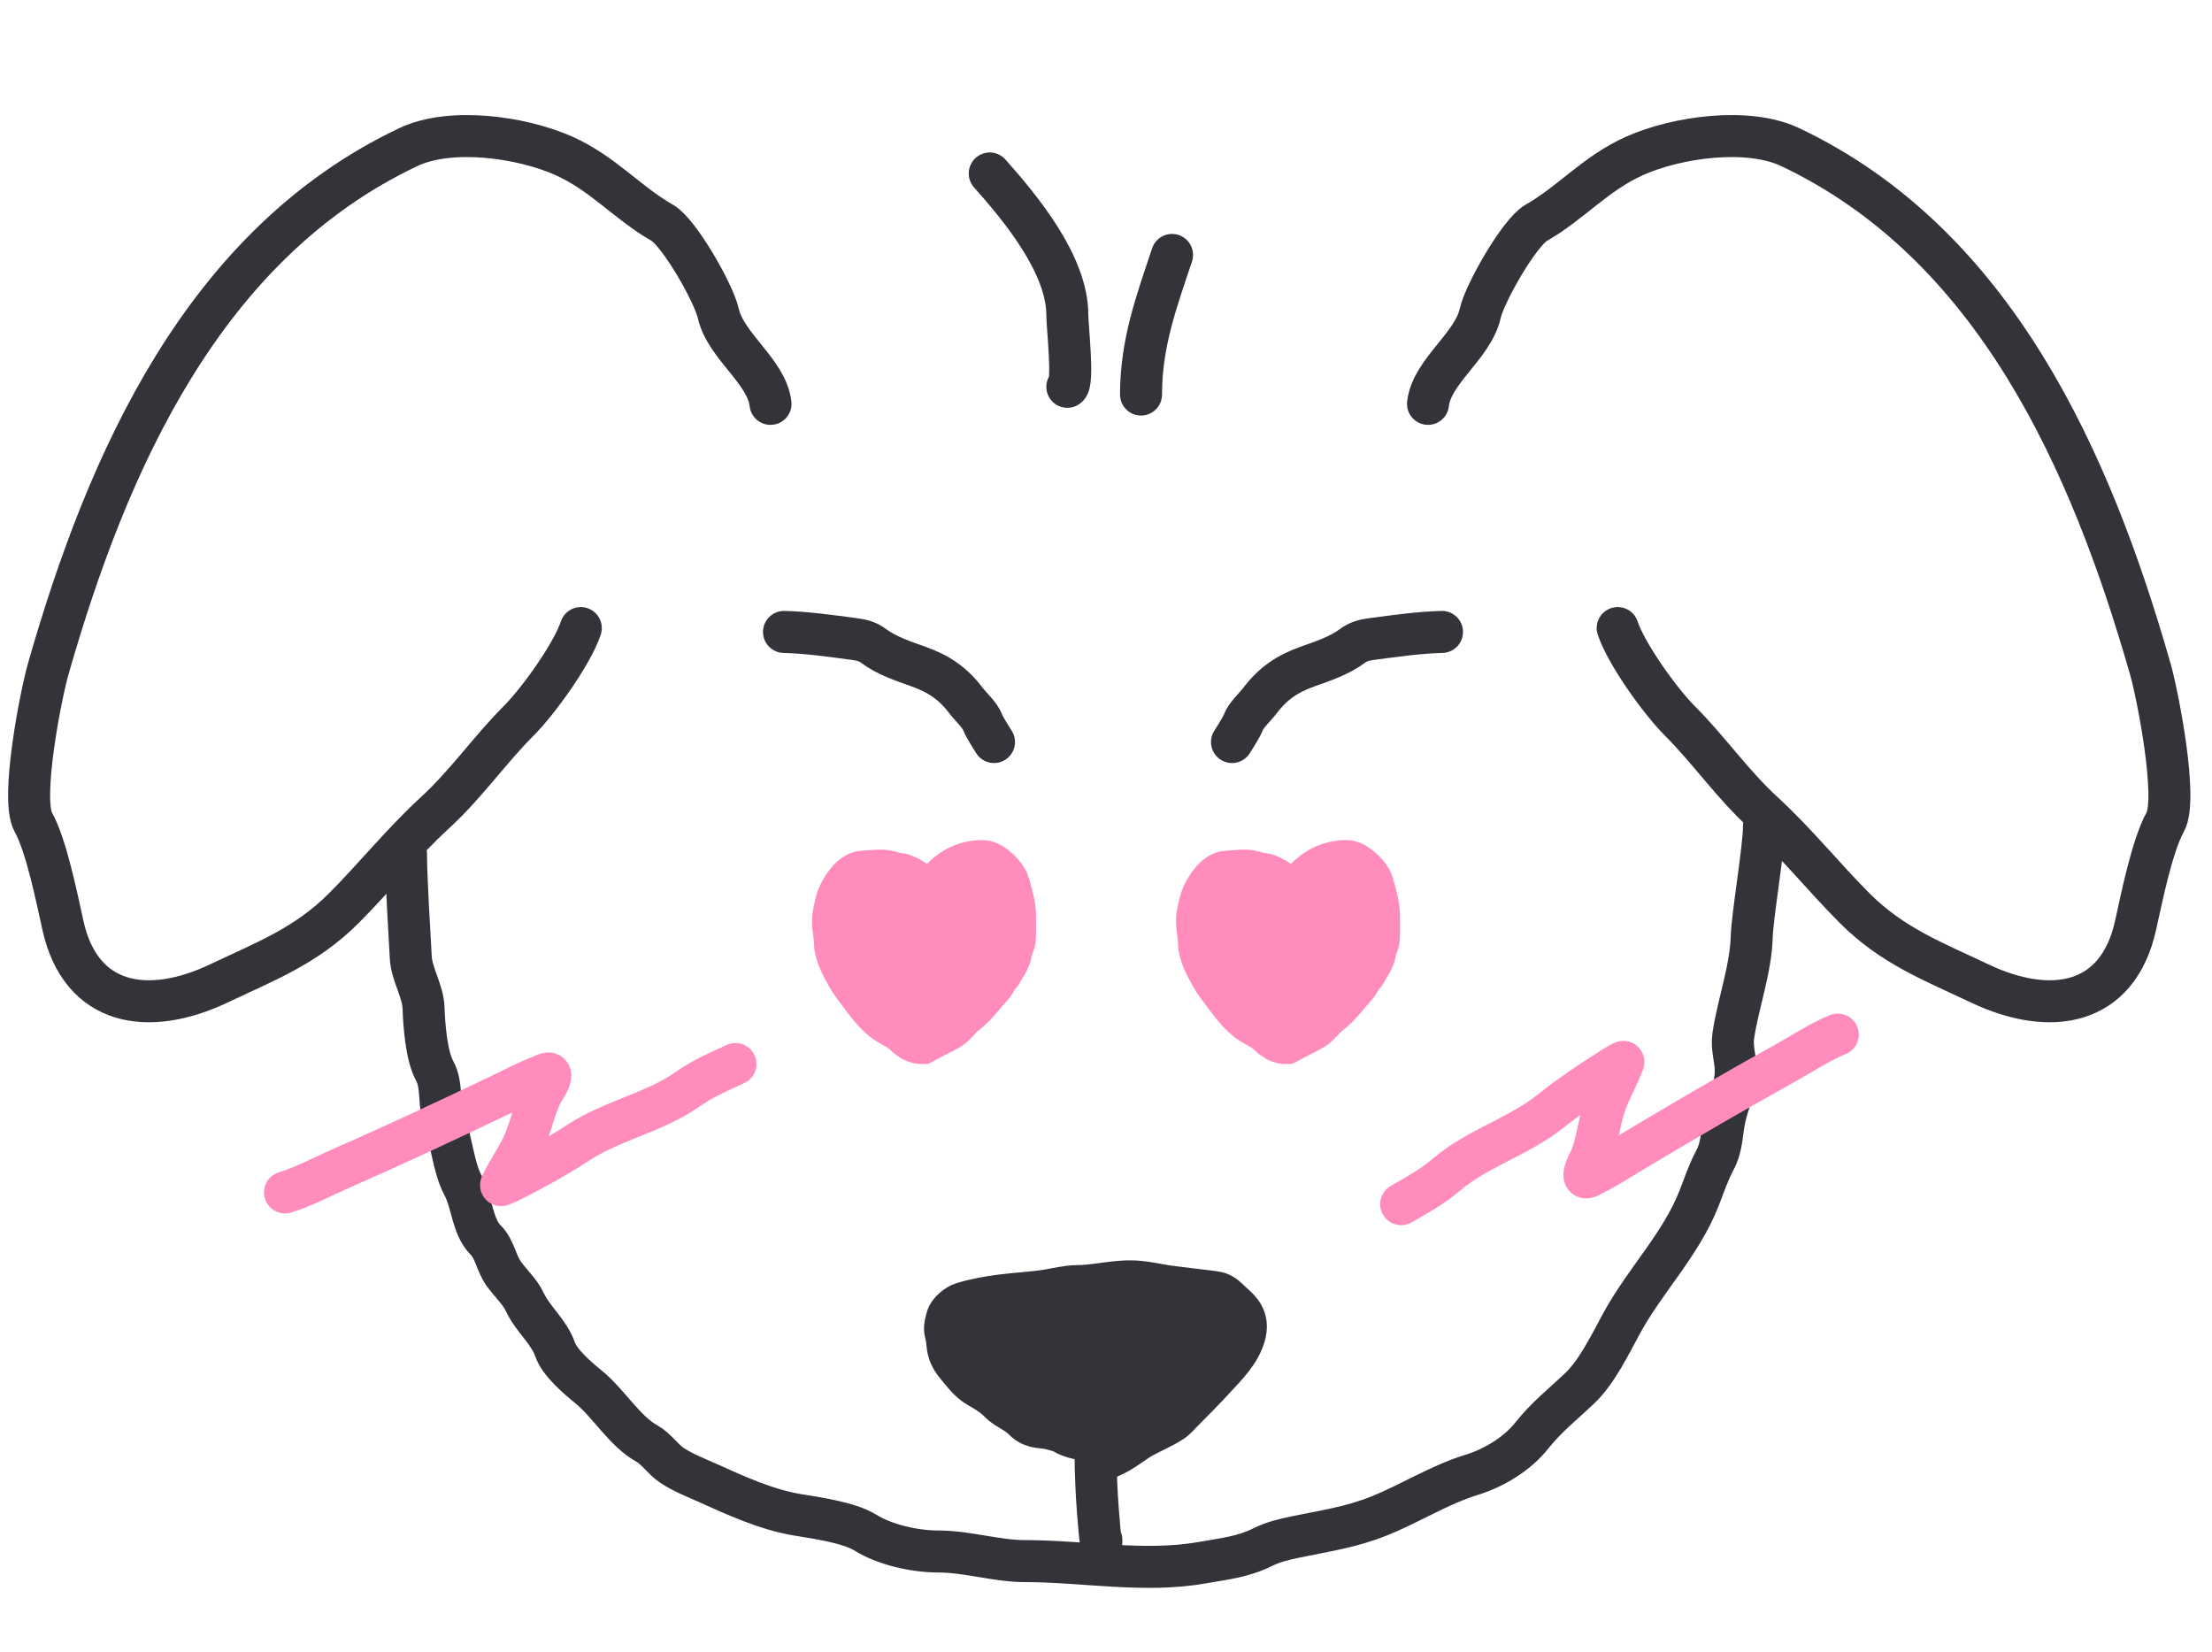 <svg width="79" height="59" viewBox="0 0 79 59" fill="none" xmlns="http://www.w3.org/2000/svg">
<path d="M27.518 14.423C27.389 13.265 25.913 12.361 25.653 11.19C25.494 10.475 24.259 8.304 23.651 7.956C22.393 7.237 21.532 6.186 20.127 5.561C18.621 4.892 16.096 4.537 14.584 5.253C7.285 8.711 3.846 16.455 1.719 23.901C1.464 24.792 0.726 28.526 1.189 29.359C1.656 30.2 2.03 32.067 2.249 33.054C2.886 35.918 5.271 36.326 7.809 35.124C9.474 34.335 10.931 33.782 12.275 32.438C13.365 31.347 14.386 30.078 15.525 29.034C16.658 27.995 17.477 26.791 18.519 25.749C19.218 25.05 20.43 23.369 20.743 22.43" stroke="#33333A" stroke-width="1.5" stroke-linecap="round"/>
<path d="M51 14.423C51.129 13.265 52.605 12.361 52.865 11.19C53.024 10.475 54.259 8.304 54.867 7.956C56.126 7.237 56.986 6.186 58.391 5.561C59.897 4.892 62.423 4.537 63.934 5.253C71.233 8.711 74.672 16.455 76.799 23.901C77.054 24.792 77.792 28.526 77.329 29.359C76.862 30.2 76.488 32.067 76.269 33.054C75.632 35.918 73.247 36.326 70.709 35.124C69.044 34.335 67.587 33.782 66.243 32.438C65.153 31.347 64.132 30.078 62.993 29.034C61.86 27.995 61.041 26.791 59.999 25.749C59.3 25.05 58.088 23.369 57.775 22.43" stroke="#33333A" stroke-width="1.5" stroke-linecap="round"/>
<path d="M14.5 30.5C14.5 31.32 14.626 33.385 14.671 34.2C14.705 34.8 15.107 35.394 15.127 35.999C15.148 36.604 15.226 37.707 15.527 38.248C15.809 38.756 15.655 39.518 15.869 40.072C16.143 40.785 16.191 41.693 16.546 42.353C16.866 42.947 16.861 43.801 17.351 44.291C17.664 44.604 17.727 45.11 17.978 45.469C18.23 45.83 18.558 46.106 18.751 46.514C19.041 47.127 19.604 47.553 19.828 48.2C19.991 48.67 20.639 49.22 21.019 49.53C21.741 50.118 22.306 51.111 23.109 51.557C23.439 51.74 23.676 52.116 23.996 52.33C24.394 52.595 24.835 52.761 25.269 52.957C26.287 53.415 27.369 53.913 28.475 54.097C29.116 54.204 30.318 54.37 30.888 54.724C31.611 55.173 32.667 55.408 33.511 55.408C34.547 55.408 35.583 55.751 36.615 55.751C38.674 55.751 40.883 56.174 42.937 55.807C43.718 55.668 44.391 55.606 45.116 55.244C45.466 55.069 45.853 54.977 46.244 54.895C47.337 54.666 48.215 54.551 49.246 54.142C50.358 53.699 51.413 53.02 52.553 52.672C53.358 52.426 54.194 51.92 54.719 51.253C55.222 50.616 55.826 50.141 56.404 49.593C57.05 48.982 57.518 47.981 57.938 47.218C58.768 45.708 60.041 44.43 60.68 42.796C60.858 42.342 61.014 41.868 61.244 41.44C61.511 40.945 61.483 40.446 61.599 39.914C61.718 39.368 61.992 38.822 61.992 38.254C61.992 37.819 61.836 37.429 61.903 36.987C62.08 35.815 62.528 34.626 62.562 33.452C62.584 32.688 63 30.292 63 29.5" stroke="#33333A" stroke-width="1.5" stroke-linecap="round"/>
<path d="M28 22.568C28.837 22.59 29.666 22.71 30.494 22.819C30.771 22.855 30.984 22.905 31.212 23.076C31.657 23.41 32.259 23.611 32.782 23.797C33.516 24.057 34.03 24.399 34.5 25.019C34.675 25.251 35.004 25.54 35.101 25.809C35.164 25.983 35.5 26.5 35.5 26.5" stroke="#33333A" stroke-width="1.5" stroke-linecap="round"/>
<path d="M51.5 22.568C50.663 22.59 49.834 22.71 49.005 22.819C48.729 22.855 48.516 22.905 48.288 23.076C47.843 23.41 47.241 23.611 46.718 23.797C45.984 24.057 45.47 24.399 45 25.019C44.825 25.251 44.496 25.54 44.399 25.809C44.336 25.983 44 26.5 44 26.5" stroke="#33333A" stroke-width="1.5" stroke-linecap="round"/>
<path d="M38.956 51.239C38.679 51.128 38.36 51.12 38.106 50.958C37.969 50.87 37.76 50.836 37.603 50.789C37.288 50.694 36.985 50.782 36.743 50.526C36.554 50.326 36.274 50.177 36.04 50.03C35.924 49.958 35.843 49.853 35.742 49.765C35.532 49.584 35.316 49.455 35.074 49.317C34.768 49.143 34.554 48.835 34.333 48.569C34.19 48.397 34.104 48.214 34.087 47.989C34.078 47.868 34.051 47.681 34.017 47.564C33.973 47.417 34.025 47.29 34.057 47.145C34.089 47.001 34.319 46.822 34.454 46.781C34.891 46.647 35.339 46.568 35.791 46.511C36.339 46.441 36.895 46.417 37.442 46.331C37.774 46.279 38.145 46.18 38.48 46.18C39.203 46.18 39.919 45.954 40.651 46.024C41.038 46.061 41.424 46.159 41.812 46.205C42.303 46.263 42.794 46.326 43.285 46.384C43.489 46.408 43.55 46.448 43.705 46.598C44.015 46.901 44.327 47.066 44.227 47.542C44.102 48.134 43.578 48.634 43.185 49.064C42.823 49.461 42.447 49.837 42.068 50.217C41.948 50.337 41.847 50.471 41.703 50.564C41.39 50.767 41.038 50.909 40.712 51.088C40.4 51.258 40.13 51.485 39.823 51.66C39.685 51.739 39.535 51.793 39.398 51.871" stroke="#33333A" stroke-width="2" stroke-linecap="round"/>
<path d="M34.086 47.5L39.586 52L44.086 47.5L39.586 46L34.086 47.5Z" fill="#33333A"/>
<path d="M39.366 49.405C39.082 50.741 39.102 52.079 39.175 53.434C39.203 53.959 39.335 55.526 39.335 55.001" stroke="#33333A" stroke-width="1.5" stroke-linecap="round"/>
<path d="M50.042 43.003C50.617 42.673 51.155 42.379 51.661 41.947C52.76 41.011 54.236 40.59 55.362 39.694C56.074 39.128 56.799 38.639 57.564 38.155C57.613 38.124 57.99 37.894 57.979 37.925C57.799 38.423 57.519 38.891 57.339 39.395C57.124 40 57.066 40.662 56.85 41.267C56.775 41.476 56.6 41.724 56.586 41.949C56.574 42.157 56.816 41.982 56.902 41.939C57.405 41.69 57.875 41.381 58.356 41.094C60.159 40.016 61.958 38.963 63.794 37.946C64.388 37.616 65.006 37.203 65.636 36.948" stroke="#FF8CBD" stroke-width="1.5" stroke-linecap="round"/>
<path d="M26.266 38C25.662 38.275 25.1 38.518 24.555 38.901C23.375 39.731 21.866 40.014 20.662 40.802C19.901 41.299 19.134 41.719 18.327 42.13C18.276 42.156 17.879 42.351 17.893 42.321C18.118 41.842 18.441 41.401 18.666 40.917C18.936 40.334 19.055 39.68 19.327 39.098C19.421 38.897 19.618 38.666 19.652 38.444C19.684 38.237 19.426 38.389 19.337 38.424C18.813 38.625 18.316 38.889 17.811 39.131C15.916 40.037 14.027 40.919 12.105 41.762C11.482 42.035 10.829 42.389 10.178 42.584" stroke="#FF8CBD" stroke-width="1.5" stroke-linecap="round"/>
<path d="M35.348 6.195C36.471 7.459 38.119 9.452 38.119 11.252C38.119 11.649 38.35 13.699 38.119 13.814" stroke="#33333A" stroke-width="1.5" stroke-linecap="round"/>
<path d="M40.751 14.09C40.751 12.257 41.303 10.77 41.859 9.104" stroke="#33333A" stroke-width="1.5" stroke-linecap="round"/>
<path d="M32.893 37C32.764 37 32.561 36.858 32.472 36.764C32.292 36.572 32.039 36.467 31.823 36.333C31.433 36.091 31.097 35.601 30.821 35.234C30.704 35.078 30.59 34.936 30.492 34.76C30.334 34.474 30.071 34.021 30.071 33.677C30.071 33.425 30 33.162 30 32.899C30 32.657 30.061 32.503 30.109 32.272C30.164 32.008 30.523 31.397 30.821 31.38C31.038 31.367 31.256 31.342 31.482 31.342C31.66 31.342 31.882 31.445 32.071 31.456C32.194 31.463 32.527 31.635 32.607 31.741C32.685 31.844 32.825 31.878 32.893 32.004C32.923 32.061 32.995 32.128 33.036 32.177C33.149 32.313 33.206 32.497 33.248 32.654C33.25 32.661 33.251 32.67 33.252 32.682C33.261 32.546 33.298 32.413 33.349 32.291C33.673 31.517 34.287 31 35.089 31C35.307 31 35.724 31.407 35.784 31.629C35.876 31.973 36 32.337 36 32.728V33.449C36 33.642 35.87 33.808 35.857 33.992C35.849 34.098 35.71 34.348 35.651 34.426C35.605 34.488 35.584 34.59 35.518 34.646C35.393 34.752 35.338 34.949 35.222 35.072C34.917 35.397 34.672 35.765 34.313 36.029C34.102 36.185 33.935 36.469 33.696 36.582C33.541 36.656 33.042 36.921 32.893 37Z" fill="#FF8CBD" stroke="#FF8CBD" stroke-width="2" stroke-linecap="round"/>
<path d="M45.893 37C45.764 37 45.561 36.858 45.472 36.764C45.292 36.572 45.039 36.467 44.823 36.333C44.433 36.091 44.097 35.601 43.821 35.234C43.704 35.078 43.59 34.936 43.492 34.76C43.334 34.474 43.071 34.021 43.071 33.677C43.071 33.425 43 33.162 43 32.899C43 32.657 43.061 32.503 43.109 32.272C43.164 32.008 43.523 31.397 43.821 31.38C44.038 31.367 44.256 31.342 44.482 31.342C44.66 31.342 44.882 31.445 45.071 31.456C45.194 31.463 45.527 31.635 45.607 31.741C45.685 31.844 45.825 31.878 45.893 32.004C45.923 32.061 45.995 32.128 46.036 32.177C46.149 32.313 46.206 32.497 46.248 32.654C46.25 32.661 46.251 32.67 46.252 32.682C46.261 32.546 46.298 32.413 46.349 32.291C46.673 31.517 47.287 31 48.089 31C48.307 31 48.724 31.407 48.784 31.629C48.876 31.973 49 32.337 49 32.728V33.449C49 33.642 48.87 33.808 48.857 33.992C48.849 34.098 48.71 34.348 48.651 34.426C48.605 34.488 48.584 34.59 48.518 34.646C48.393 34.752 48.338 34.949 48.222 35.072C47.917 35.397 47.672 35.765 47.313 36.029C47.102 36.185 46.935 36.469 46.696 36.582C46.541 36.656 46.042 36.921 45.893 37Z" fill="#FF8CBD" stroke="#FF8CBD" stroke-width="2" stroke-linecap="round"/>
</svg>

